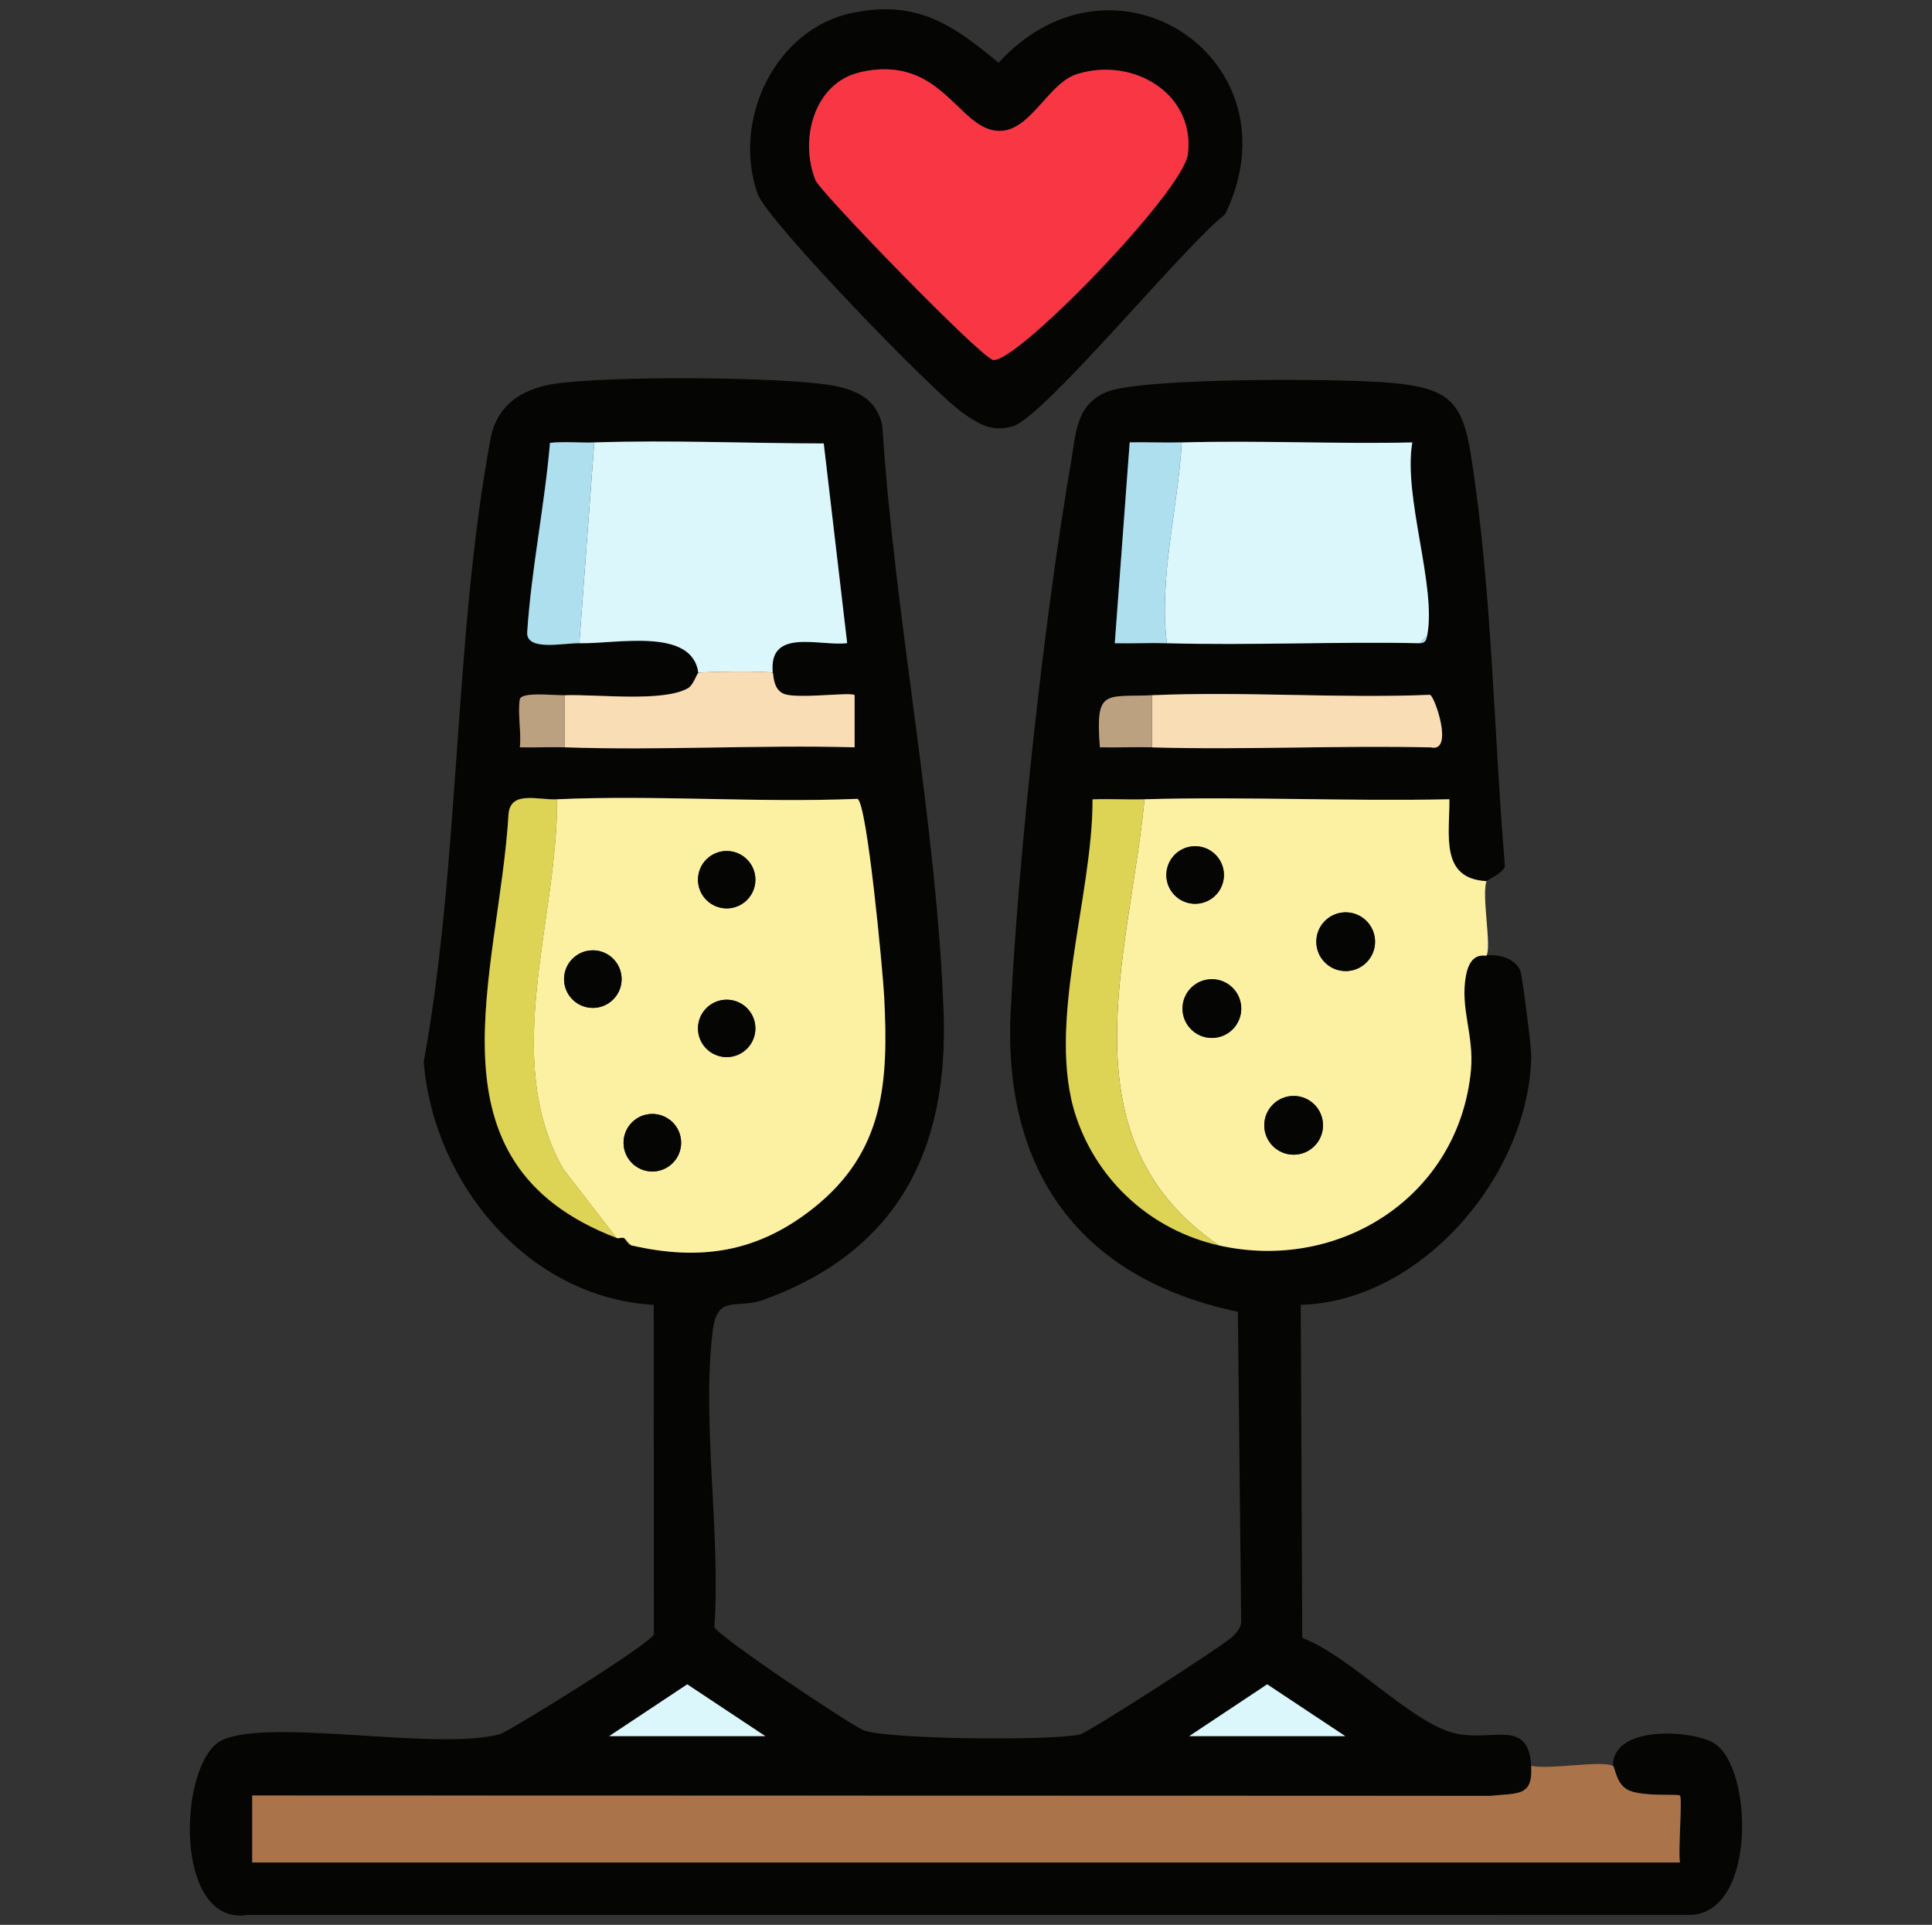 <?xml version="1.0" encoding="UTF-8"?><svg id="a" xmlns="http://www.w3.org/2000/svg" viewBox="0 0 230.86 230.01"><rect x="0" y="0" width="230.86" height="230.01" fill="#333333" stroke="none"/><g id="b"><path d="M177.64,105.29c-5.62-.26-4.39-5.63-4.44-9.78-12.12.26-24.32-.34-36.43,0-2.06.06-4.15-.07-6.21,0,.05,11.58-5.61,27.05-1.96,37.93,2.62,7.81,9.07,13.58,17.06,15.37,14.45,3.25,28.73-5.92,30.12-20.98.38-4.13-1.33-7.37-.6-11.27.57-3.04,2.37-2.23,2.46-2.4,1.49-.14,3.32.34,4.01,1.77.24.49,1.33,9.15,1.32,10.22-.19,14.12-13.02,29.38-27.54,29.77l.18,39.8c5.54,2.1,12.45,9.55,17.63,11.23,4.67,1.51,9.39-1.92,9.72,4.05.21,3.72-1.53,3.23-4.85,3.59l-147.98-.04v8h170.6c-.23-1.4.32-7.7,0-8-.22-.21-4.22.15-6.02-.58-1.63-.66-1.72-2.85-1.98-2.97.02-4.89,9.41-4.28,12.05-2.72,4.67,2.76,5.17,20.16-2.68,20.54H29.66c-9.1,1.5-8.39-18.51-3.06-20.91,5.81-2.62,25.54,1.33,33.09-.67,1.06-.28,18.19-10.89,18.44-11.96l-.02-39.35c-15.03-.89-26.27-14.46-27.48-29.02,4.36-23.92,3.58-50.82,7.98-74.44.83-4.45,4.25-6.24,8.39-6.71,7.06-.8,23.05-.7,30.2.01,3.59.36,7.38,1.02,8.23,5.1,1.46,22.92,6.47,47.19,7.32,69.97.62,16.55-5.42,28.63-21.48,34.47-3.28,1.19-5.54-.72-6.1,3.68-1.35,10.71.97,24.39.19,35.44.35,1.03,16.29,11.74,17.87,12.34,2.89,1.1,22.43,1.25,25.78.5,1.07-.24,17.7-10.97,18.4-11.81.46-.55.92-.98.9-1.77l-.39-36.94c-18.88-3.94-28.1-16.81-27.15-35.91.93-18.85,4.01-47.04,7.21-65.64.59-3.4.56-6.72,4.13-8.31,4.09-1.83,28.8-1.68,34.4-1.12,6.46.65,8.23,2.12,9.24,8.53,2.55,16.04,2.73,33.23,4.08,49.24-.45.99-2.14,1.59-2.21,1.75ZM71.01,52.87c-1.76.06-3.54-.14-5.29.05-.64,7.49-2.23,15.12-2.72,22.61-.15,2.34,4.37,1.28,6.23,1.33,4.42.11,13.48-1.94,14.22,3.55-.18.07-.6,1.47-1.24,1.83-3.02,1.7-10.75.7-14.75.84-1.22.04-5.2-.46-5.35.51-.26,1.73.2,3.9.01,5.71,1.77.05,3.56-.07,5.34,0,11.51.41,23.14-.31,34.66,0v-6.23c-.4-.41-6.58.47-8.35-.12-1.46-.48-1.31-2.46-1.43-2.54-.54-5.45,5.6-3.15,8.89-3.56l-2.8-23.86c-9.1-.01-18.32-.42-27.42-.12ZM141.21,52.87c-2.07.06-4.16-.05-6.22,0l-1.78,24c2.07.04,4.16-.06,6.22,0,10.04.28,20.16-.21,30.21,0,.65-.01.77-.31.89-.89,1.16-5.83-2.9-16.63-1.77-23.1-9.16.2-18.39-.26-27.55,0ZM137.65,83.08c-5.61.25-6.77-.81-6.22,6.22,2.07.05,4.16-.06,6.22,0,11.09.32,22.25-.24,33.35,0,2.75.63.45-6.12-.13-6.28-11.04.46-22.2-.44-33.22.05ZM73.68,147.93c.25.1.61-.09.89,0,.16.05.46.79.89.89,8.27,1.88,15.07.84,21.75-4.46,8.52-6.76,8.97-15.09,8.45-25.29-.14-2.79-2.05-23.29-3.2-23.61-11.93.49-23.98-.48-35.88.05-2.29.1-5.51-1.07-5.8,1.71-1.16,19.32-10.62,41.7,12.91,50.7ZM72.79,207.46h18.66l-9.32-6.19-9.33,6.19ZM160.75,207.46l-9.33-6.19-9.32,6.19h18.66Z" style="fill:#050504;"/><path d="M192.74,211.01c.26.12.35,2.31,1.98,2.97,1.8.73,5.8.37,6.02.58.31.3-.23,6.6,0,8H30.14v-8s147.98.04,147.98.04c3.32-.36,5.06.12,4.85-3.59,2.23.49,8.26-.68,9.77,0Z" style="fill:#aa7349;"/><path d="M136.76,95.51c12.11-.34,24.32.26,36.43,0,.05,4.15-1.18,9.51,4.44,9.78-.62,1.58.62,7.79,0,8.88-.09.17-1.89-.64-2.46,2.4-.73,3.9.98,7.14.6,11.27-1.39,15.06-15.67,24.24-30.12,20.98-18.79-12.85-10.7-34.53-8.89-53.31ZM146.25,104.56c0-1.9-1.54-3.44-3.44-3.44s-3.44,1.54-3.44,3.44,1.54,3.44,3.44,3.44,3.44-1.54,3.44-3.44ZM164.31,112.53c0-1.94-1.57-3.51-3.51-3.51s-3.51,1.57-3.51,3.51,1.57,3.51,3.51,3.51,3.51-1.57,3.51-3.51ZM148.32,120.52c0-1.94-1.57-3.51-3.51-3.51s-3.51,1.57-3.51,3.51,1.57,3.51,3.51,3.51,3.51-1.57,3.51-3.51ZM158.09,134.47c0-1.94-1.57-3.51-3.51-3.51s-3.51,1.57-3.51,3.51,1.57,3.51,3.51,3.51,3.51-1.57,3.51-3.51Z" style="fill:#fcf1a2;"/><path d="M141.21,52.87c9.16-.26,18.39.2,27.55,0-1.12,6.48,2.94,17.27,1.77,23.1l-.89.89c-10.05-.21-20.17.28-30.21,0-.98-7.78,1.34-16.17,1.78-23.99Z" style="fill:#dcf7fc;"/><path d="M136.76,95.51c-1.82,18.78-9.9,40.46,8.89,53.31-7.98-1.8-14.44-7.57-17.06-15.37-3.65-10.88,2.01-26.35,1.96-37.93,2.06-.08,4.15.05,6.21,0Z" style="fill:#ddd355;"/><path d="M137.65,83.08c11.02-.49,22.18.4,33.22-.05.58.16,2.88,6.91.13,6.28-11.1-.25-22.26.32-33.35,0v-6.22Z" style="fill:#f9ddb4;"/><path d="M141.21,52.87c-.44,7.82-2.76,16.21-1.78,23.99-2.07-.06-4.16.05-6.22,0l1.78-24c2.07-.04,4.16.06,6.22,0Z" style="fill:#addfef;"/><polygon points="160.75 207.46 142.1 207.46 151.42 201.27 160.75 207.46" style="fill:#dcf7fc;"/><path d="M137.65,83.08v6.22c-2.07-.06-4.16.05-6.22,0-.55-7.04.61-5.97,6.22-6.22Z" style="fill:#bca180;"/><path d="M169.64,76.86l.89-.89c-.11.58-.24.87-.89.89Z" style="fill:#addfef;"/><circle cx="160.8" cy="112.53" r="3.51" style="fill:#050504;"/><circle cx="144.81" cy="120.52" r="3.51" style="fill:#050504;"/><circle cx="154.58" cy="134.47" r="3.51" style="fill:#050504;"/><circle cx="142.81" cy="104.56" r="3.44" style="fill:#050504;"/><path d="M101.87,1.54c7.68-1.59,11.99,1.41,17.45,5.96,13.85-15.16,36.03-.36,27.07,18.12-4.71,3.57-21.57,24.2-25.37,25.32-2.51.74-4.1-.29-6.02-1.63-3.48-2.43-23.35-22.94-24.48-26.17-3.08-8.8,2.1-19.69,11.35-21.61ZM102.74,8.64c-5.49,1.26-7.26,8.08-5.29,12.91.57,1.4,19.74,21.2,21.22,21.45,2.73.47,22.7-20.1,23.26-24.57.91-7.24-6.52-11.67-13.22-9.59-3.5,1.09-5.52,6.8-9.28,6.8-4.95,0-6.81-9.27-16.7-7.01Z" style="fill:#050504;"/><path d="M102.74,8.64c9.89-2.27,11.75,7.01,16.7,7.01,3.76,0,5.78-5.71,9.28-6.8,6.7-2.08,14.13,2.35,13.22,9.59-.56,4.47-20.53,25.04-23.26,24.57-1.49-.26-20.65-20.06-21.22-21.45-1.97-4.83-.2-11.65,5.29-12.91Z" style="fill:#f93644;"/><path d="M66.57,95.51c11.91-.53,23.96.44,35.88-.05,1.15.31,3.06,20.81,3.2,23.61.52,10.2.06,18.53-8.45,25.29-6.68,5.3-13.48,6.35-21.75,4.46l-.89-.89c-.28-.09-.64.1-.89,0l-6.39-8.27c-7.48-13.24-.61-29.85-.72-44.15ZM90.27,105.12c0-1.9-1.54-3.43-3.43-3.43s-3.43,1.54-3.43,3.43,1.54,3.43,3.43,3.43,3.43-1.54,3.43-3.43ZM74.28,117c0-1.9-1.54-3.44-3.44-3.44s-3.44,1.54-3.44,3.44,1.54,3.44,3.44,3.44,3.44-1.54,3.44-3.44ZM90.27,122.89c0-1.9-1.54-3.43-3.43-3.43s-3.43,1.54-3.43,3.43,1.54,3.43,3.43,3.43,3.43-1.54,3.43-3.43ZM81.39,136.55c0-1.9-1.54-3.44-3.44-3.44s-3.44,1.54-3.44,3.44,1.54,3.44,3.44,3.44,3.44-1.54,3.44-3.44Z" style="fill:#fcf1a2;"/><path d="M71.01,52.87c9.1-.3,18.31.11,27.42.12l2.8,23.86c-3.28.41-9.43-1.9-8.89,3.56-.37-.25-8.47-.16-8.89,0-.74-5.49-9.8-3.45-14.22-3.55l1.78-23.99Z" style="fill:#dcf7fc;"/><path d="M66.57,95.51c.11,14.3-6.76,30.91.72,44.15l6.39,8.27c-23.53-9-14.06-31.39-12.91-50.7.28-2.78,3.51-1.61,5.8-1.71Z" style="fill:#ddd355;"/><path d="M92.34,80.41c.12.08-.03,2.06,1.43,2.54,1.77.58,7.95-.29,8.35.12v6.23c-11.52-.31-23.15.4-34.66,0v-6.22c4-.14,11.73.86,14.75-.84.64-.36,1.06-1.76,1.24-1.83.42-.16,8.52-.25,8.89,0Z" style="fill:#f9ddb4;"/><path d="M71.01,52.87l-1.78,23.99c-1.86-.04-6.39,1.01-6.23-1.33.49-7.49,2.08-15.12,2.72-22.61,1.75-.18,3.53.01,5.29-.05Z" style="fill:#addfef;"/><polygon points="72.79 207.46 82.12 201.27 91.45 207.46 72.79 207.46" style="fill:#dcf7fc;"/><path d="M67.46,83.08v6.22c-1.77-.06-3.57.05-5.34,0,.19-1.82-.27-3.99-.01-5.71.15-.97,4.13-.47,5.35-.51Z" style="fill:#bca180;"/><path d="M75.46,148.82c-.43-.1-.73-.84-.89-.89l.89.89Z" style="fill:#ddd355;"/><circle cx="86.83" cy="105.12" r="3.43" style="fill:#050504;"/><circle cx="70.84" cy="117" r="3.44" style="fill:#050504;"/><circle cx="86.83" cy="122.89" r="3.43" style="fill:#050504;"/><circle cx="77.95" cy="136.55" r="3.44" style="fill:#050504;"/></g></svg>